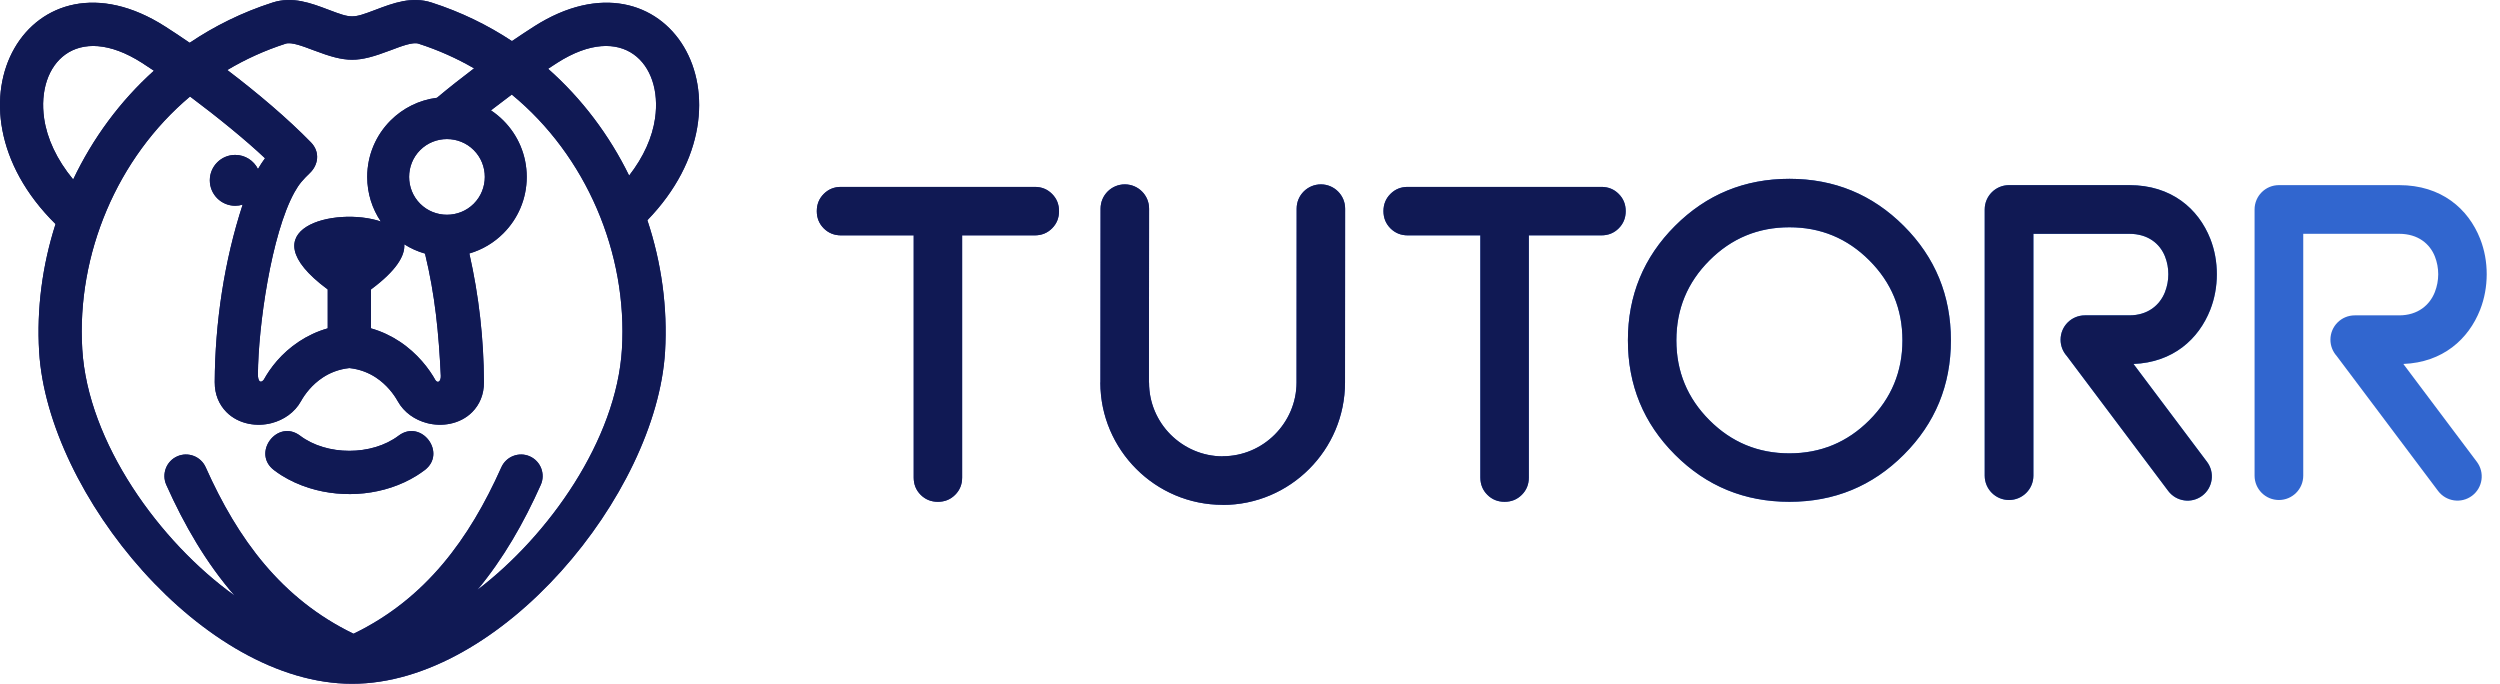 <svg width="117" height="32" viewBox="0 0 117 32" fill="none" xmlns="http://www.w3.org/2000/svg">
<path fill-rule="evenodd" clip-rule="evenodd" d="M14.044 20.39C15.292 21.335 17.406 21.335 18.654 20.39C19.715 19.589 20.934 21.203 19.872 22.004C19.751 22.095 19.624 22.182 19.494 22.264C18.025 23.174 16.109 23.353 14.472 22.838C14.006 22.692 13.567 22.492 13.172 22.244C13.053 22.168 12.938 22.088 12.827 22.004C11.765 21.203 12.983 19.589 14.044 20.39ZM6.642 2.939C6.82 3.053 7.009 3.177 7.204 3.309C5.618 4.735 4.34 6.476 3.425 8.401C2.648 7.459 2.201 6.478 2.066 5.546C1.692 2.963 3.59 0.99 6.642 2.939ZM22.172 9.534C22.861 8.845 22.861 7.713 22.172 7.025C21.484 6.336 20.352 6.336 19.663 7.025C18.975 7.713 18.975 8.845 19.663 9.534C20.352 10.223 21.484 10.223 22.172 9.534ZM24.996 1.238C24.66 1.453 24.314 1.682 23.96 1.923C22.828 1.175 21.573 0.562 20.201 0.12C19.265 -0.182 18.408 0.143 17.566 0.462C16.498 0.866 16.459 0.866 15.39 0.462C14.548 0.143 13.691 -0.182 12.755 0.12C11.335 0.577 10.04 1.218 8.877 2.003C8.484 1.732 8.098 1.476 7.725 1.238C1.474 -2.753 -3.106 4.858 2.6 10.485C1.978 12.426 1.712 14.463 1.832 16.459C2.233 23.129 9.51 32 16.478 32C23.447 32 30.723 23.129 31.125 16.459C31.247 14.402 30.962 12.3 30.297 10.306C35.73 4.699 31.182 -2.711 24.996 1.238ZM25.651 3.219C25.794 3.123 25.938 3.03 26.08 2.939C29.132 0.99 31.03 2.963 30.656 5.546C30.529 6.419 30.13 7.333 29.443 8.218C28.516 6.325 27.232 4.616 25.651 3.219ZM23.557 10.919C23.12 11.357 22.575 11.685 21.965 11.863C22.413 13.839 22.64 15.853 22.649 17.88C22.652 18.473 22.44 18.939 22.104 19.281C21.817 19.572 21.45 19.753 21.057 19.832C20.706 19.903 20.332 19.891 19.984 19.8C19.423 19.654 18.906 19.305 18.612 18.772C18.431 18.447 18.097 18.001 17.593 17.668C17.261 17.449 16.849 17.279 16.35 17.225C15.85 17.279 15.437 17.449 15.106 17.668C14.601 18.001 14.267 18.447 14.087 18.772C13.793 19.305 13.275 19.654 12.714 19.8C12.366 19.891 11.992 19.903 11.64 19.832C11.248 19.753 10.881 19.572 10.594 19.281C10.259 18.939 10.046 18.473 10.049 17.88C10.062 15.118 10.495 12.203 11.357 9.576C11.247 9.61 11.129 9.629 11.008 9.629C10.351 9.629 9.819 9.096 9.819 8.439C9.819 7.783 10.351 7.25 11.008 7.25C11.475 7.25 11.878 7.52 12.073 7.911C12.177 7.733 12.286 7.564 12.403 7.406C11.518 6.568 10.186 5.482 8.894 4.516C5.482 7.382 3.582 11.896 3.85 16.34C4.112 20.704 7.461 25.352 10.979 27.876C9.65 26.345 8.627 24.581 7.783 22.691C7.556 22.181 7.784 21.585 8.292 21.358C8.802 21.131 9.398 21.359 9.626 21.868C11.125 25.223 13.165 28.024 16.545 29.659C19.925 28.024 21.965 25.223 23.464 21.868C23.692 21.359 24.289 21.131 24.797 21.358C25.306 21.585 25.535 22.181 25.308 22.691C24.512 24.473 23.557 26.143 22.338 27.61C25.686 25.065 28.852 20.582 29.106 16.34C29.377 11.848 27.433 7.285 23.951 4.424C23.621 4.669 23.295 4.917 22.976 5.164C23.185 5.304 23.38 5.463 23.557 5.64C24.233 6.316 24.651 7.249 24.651 8.28C24.651 9.311 24.233 10.243 23.557 10.919ZM19.891 11.868C19.544 11.77 19.218 11.622 18.92 11.433C18.962 11.966 18.546 12.663 17.388 13.526C17.379 13.533 17.37 13.54 17.362 13.546V15.367C17.868 15.51 18.314 15.728 18.7 15.983C19.54 16.536 20.089 17.268 20.383 17.799C20.505 17.963 20.64 17.826 20.629 17.585C20.534 15.589 20.363 13.813 19.891 11.868ZM17.824 10.367C15.689 9.642 11.511 10.696 15.311 13.526C15.317 13.531 15.324 13.536 15.331 13.541C15.333 13.543 15.335 13.545 15.337 13.546V15.367C14.831 15.51 14.385 15.728 13.998 15.983C13.159 16.536 12.642 17.234 12.348 17.766C12.193 17.964 12.069 17.847 12.071 17.523C12.083 15.283 12.695 10.965 13.777 9.004C14.003 8.595 14.182 8.408 14.508 8.091C14.89 7.72 14.996 7.121 14.552 6.663C13.466 5.551 12.065 4.361 10.637 3.277C11.479 2.776 12.392 2.358 13.372 2.043C13.635 1.957 14.162 2.157 14.679 2.353C16.236 2.942 16.72 2.942 18.278 2.353C18.794 2.157 19.321 1.957 19.584 2.043C20.513 2.342 21.382 2.732 22.187 3.199C21.598 3.643 21.012 4.107 20.45 4.576C19.607 4.682 18.85 5.069 18.279 5.64C17.604 6.316 17.186 7.249 17.186 8.28C17.186 9.053 17.421 9.771 17.824 10.367ZM61.818 8.629C61.192 8.629 60.683 9.137 60.683 9.763L60.678 17.904C60.677 18.848 60.286 19.71 59.658 20.339C59.033 20.964 58.171 21.352 57.224 21.352H57.22V21.357C56.275 21.356 55.412 20.966 54.783 20.339C54.162 19.716 53.775 18.856 53.775 17.907V17.904H53.77L53.777 9.763C53.777 9.137 53.269 8.629 52.642 8.629C52.016 8.629 51.507 9.137 51.507 9.763L51.501 17.904H51.497V17.907C51.497 19.479 52.143 20.91 53.182 21.949C54.216 22.983 55.645 23.625 57.22 23.626V23.63H57.224C58.8 23.63 60.231 22.987 61.268 21.949C62.303 20.915 62.945 19.482 62.947 17.904L62.952 9.763C62.952 9.137 62.444 8.629 61.818 8.629ZM38.553 10.687C38.772 10.905 39.041 11.014 39.36 11.014H42.761V22.35C42.761 22.669 42.87 22.939 43.088 23.157C43.306 23.375 43.575 23.484 43.894 23.484C44.214 23.484 44.482 23.375 44.7 23.157C44.919 22.939 45.028 22.669 45.028 22.35V11.014H48.429C48.748 11.014 49.017 10.905 49.235 10.687C49.454 10.468 49.562 10.2 49.562 9.881C49.562 9.561 49.454 9.293 49.235 9.075C49.017 8.856 48.748 8.747 48.429 8.747H39.36C39.041 8.747 38.772 8.856 38.553 9.075C38.335 9.293 38.226 9.561 38.226 9.881C38.226 10.2 38.335 10.468 38.553 10.687ZM65.074 10.687C65.293 10.905 65.561 11.014 65.88 11.014H69.281V22.35C69.281 22.669 69.39 22.939 69.609 23.157C69.827 23.375 70.096 23.484 70.415 23.484C70.734 23.484 71.002 23.375 71.221 23.157C71.439 22.939 71.549 22.669 71.549 22.35V11.014H74.949C75.268 11.014 75.537 10.905 75.755 10.687C75.974 10.468 76.083 10.2 76.083 9.881C76.083 9.561 75.974 9.293 75.755 9.075C75.537 8.856 75.268 8.747 74.949 8.747H65.88C65.561 8.747 65.293 8.856 65.074 9.075C64.856 9.293 64.746 9.561 64.746 9.881C64.746 10.2 64.856 10.468 65.074 10.687ZM78.391 10.573C76.921 12.043 76.186 13.828 76.186 15.927C76.186 18.026 76.921 19.811 78.391 21.28C79.86 22.75 81.645 23.484 83.744 23.484C85.844 23.484 87.628 22.75 89.097 21.28C90.567 19.811 91.302 18.026 91.302 15.927C91.302 13.828 90.567 12.043 89.097 10.573C87.628 9.104 85.844 8.369 83.744 8.369C81.645 8.369 79.86 9.104 78.391 10.573ZM80.003 19.667C78.97 18.635 78.454 17.388 78.454 15.927C78.454 14.465 78.97 13.218 80.003 12.186C81.035 11.152 82.282 10.636 83.744 10.636C85.205 10.636 86.453 11.152 87.485 12.186C88.518 13.218 89.034 14.465 89.034 15.927C89.034 17.388 88.518 18.635 87.485 19.667C86.453 20.701 85.205 21.217 83.744 21.217C82.282 21.217 81.035 20.701 80.003 19.667ZM94.023 23.4C94.653 23.4 95.163 22.89 95.163 22.261V10.942H99.65C100.534 10.942 101.088 11.408 101.324 12.005C101.428 12.269 101.48 12.553 101.479 12.836C101.479 13.119 101.425 13.404 101.321 13.671C101.081 14.28 100.523 14.759 99.65 14.759H97.573C96.945 14.759 96.435 15.268 96.435 15.898C96.435 16.191 96.545 16.457 96.727 16.66L101.473 22.976C101.849 23.476 102.56 23.578 103.062 23.202C103.563 22.826 103.664 22.115 103.288 21.614L99.846 17.033C101.695 16.961 102.897 15.874 103.439 14.498C103.644 13.977 103.748 13.408 103.748 12.836C103.749 12.266 103.648 11.699 103.442 11.177C102.884 9.765 101.623 8.664 99.65 8.664H94.023C93.394 8.664 92.884 9.174 92.884 9.803V22.261C92.884 22.89 93.394 23.4 94.023 23.4Z" fill="url(#paint0_radial)"/>
<path fill-rule="evenodd" clip-rule="evenodd" d="M14.044 20.39C15.292 21.335 17.406 21.335 18.654 20.39C19.715 19.589 20.934 21.203 19.872 22.004C19.751 22.095 19.624 22.182 19.494 22.264C18.025 23.174 16.109 23.353 14.472 22.838C14.006 22.692 13.567 22.492 13.172 22.244C13.053 22.168 12.938 22.088 12.827 22.004C11.765 21.203 12.983 19.589 14.044 20.39ZM6.642 2.939C6.82 3.053 7.009 3.177 7.204 3.309C5.618 4.735 4.34 6.476 3.425 8.401C2.648 7.459 2.201 6.478 2.066 5.546C1.692 2.963 3.59 0.99 6.642 2.939ZM22.172 9.534C22.861 8.845 22.861 7.713 22.172 7.025C21.484 6.336 20.352 6.336 19.663 7.025C18.975 7.713 18.975 8.845 19.663 9.534C20.352 10.223 21.484 10.223 22.172 9.534ZM24.996 1.238C24.66 1.453 24.314 1.682 23.96 1.923C22.828 1.175 21.573 0.562 20.201 0.12C19.265 -0.182 18.408 0.143 17.566 0.462C16.498 0.866 16.459 0.866 15.39 0.462C14.548 0.143 13.691 -0.182 12.755 0.12C11.335 0.577 10.04 1.218 8.877 2.003C8.484 1.732 8.098 1.476 7.725 1.238C1.474 -2.753 -3.106 4.858 2.6 10.485C1.978 12.426 1.712 14.463 1.832 16.459C2.233 23.129 9.51 32 16.478 32C23.447 32 30.723 23.129 31.125 16.459C31.247 14.402 30.962 12.3 30.297 10.306C35.73 4.699 31.182 -2.711 24.996 1.238ZM25.651 3.219C25.794 3.123 25.938 3.03 26.08 2.939C29.132 0.99 31.03 2.963 30.656 5.546C30.529 6.419 30.13 7.333 29.443 8.218C28.516 6.325 27.232 4.616 25.651 3.219ZM23.557 10.919C23.12 11.357 22.575 11.685 21.965 11.863C22.413 13.839 22.64 15.853 22.649 17.88C22.652 18.473 22.44 18.939 22.104 19.281C21.817 19.572 21.45 19.753 21.057 19.832C20.706 19.903 20.332 19.891 19.984 19.8C19.423 19.654 18.906 19.305 18.612 18.772C18.431 18.447 18.097 18.001 17.593 17.668C17.261 17.449 16.849 17.279 16.35 17.225C15.85 17.279 15.437 17.449 15.106 17.668C14.601 18.001 14.267 18.447 14.087 18.772C13.793 19.305 13.275 19.654 12.714 19.8C12.366 19.891 11.992 19.903 11.64 19.832C11.248 19.753 10.881 19.572 10.594 19.281C10.259 18.939 10.046 18.473 10.049 17.88C10.062 15.118 10.495 12.203 11.357 9.576C11.247 9.61 11.129 9.629 11.008 9.629C10.351 9.629 9.819 9.096 9.819 8.439C9.819 7.783 10.351 7.25 11.008 7.25C11.475 7.25 11.878 7.52 12.073 7.911C12.177 7.733 12.286 7.564 12.403 7.406C11.518 6.568 10.186 5.482 8.894 4.516C5.482 7.382 3.582 11.896 3.85 16.34C4.112 20.704 7.461 25.352 10.979 27.876C9.65 26.345 8.627 24.581 7.783 22.691C7.556 22.181 7.784 21.585 8.292 21.358C8.802 21.131 9.398 21.359 9.626 21.868C11.125 25.223 13.165 28.024 16.545 29.659C19.925 28.024 21.965 25.223 23.464 21.868C23.692 21.359 24.289 21.131 24.797 21.358C25.306 21.585 25.535 22.181 25.308 22.691C24.512 24.473 23.557 26.143 22.338 27.61C25.686 25.065 28.852 20.582 29.106 16.34C29.377 11.848 27.433 7.285 23.951 4.424C23.621 4.669 23.295 4.917 22.976 5.164C23.185 5.304 23.38 5.463 23.557 5.64C24.233 6.316 24.651 7.249 24.651 8.28C24.651 9.311 24.233 10.243 23.557 10.919ZM19.891 11.868C19.544 11.77 19.218 11.622 18.92 11.433C18.962 11.966 18.546 12.663 17.388 13.526C17.379 13.533 17.37 13.54 17.362 13.546V15.367C17.868 15.51 18.314 15.728 18.7 15.983C19.54 16.536 20.089 17.268 20.383 17.799C20.505 17.963 20.64 17.826 20.629 17.585C20.534 15.589 20.363 13.813 19.891 11.868ZM17.824 10.367C15.689 9.642 11.511 10.696 15.311 13.526C15.317 13.531 15.324 13.536 15.331 13.541C15.333 13.543 15.335 13.545 15.337 13.546V15.367C14.831 15.51 14.385 15.728 13.998 15.983C13.159 16.536 12.642 17.234 12.348 17.766C12.193 17.964 12.069 17.847 12.071 17.523C12.083 15.283 12.695 10.965 13.777 9.004C14.003 8.595 14.182 8.408 14.508 8.091C14.89 7.72 14.996 7.121 14.552 6.663C13.466 5.551 12.065 4.361 10.637 3.277C11.479 2.776 12.392 2.358 13.372 2.043C13.635 1.957 14.162 2.157 14.679 2.353C16.236 2.942 16.72 2.942 18.278 2.353C18.794 2.157 19.321 1.957 19.584 2.043C20.513 2.342 21.382 2.732 22.187 3.199C21.598 3.643 21.012 4.107 20.45 4.576C19.607 4.682 18.85 5.069 18.279 5.64C17.604 6.316 17.186 7.249 17.186 8.28C17.186 9.053 17.421 9.771 17.824 10.367ZM61.818 8.629C61.192 8.629 60.683 9.137 60.683 9.763L60.678 17.904C60.677 18.848 60.286 19.71 59.658 20.339C59.033 20.964 58.171 21.352 57.224 21.352H57.22V21.357C56.275 21.356 55.412 20.966 54.783 20.339C54.162 19.716 53.775 18.856 53.775 17.907V17.904H53.77L53.777 9.763C53.777 9.137 53.269 8.629 52.642 8.629C52.016 8.629 51.507 9.137 51.507 9.763L51.501 17.904H51.497V17.907C51.497 19.479 52.143 20.91 53.182 21.949C54.216 22.983 55.645 23.625 57.22 23.626V23.63H57.224C58.8 23.63 60.231 22.987 61.268 21.949C62.303 20.915 62.945 19.482 62.947 17.904L62.952 9.763C62.952 9.137 62.444 8.629 61.818 8.629ZM38.553 10.687C38.772 10.905 39.041 11.014 39.36 11.014H42.761V22.35C42.761 22.669 42.87 22.939 43.088 23.157C43.306 23.375 43.575 23.484 43.894 23.484C44.214 23.484 44.482 23.375 44.7 23.157C44.919 22.939 45.028 22.669 45.028 22.35V11.014H48.429C48.748 11.014 49.017 10.905 49.235 10.687C49.454 10.468 49.562 10.2 49.562 9.881C49.562 9.561 49.454 9.293 49.235 9.075C49.017 8.856 48.748 8.747 48.429 8.747H39.36C39.041 8.747 38.772 8.856 38.553 9.075C38.335 9.293 38.226 9.561 38.226 9.881C38.226 10.2 38.335 10.468 38.553 10.687ZM65.074 10.687C65.293 10.905 65.561 11.014 65.88 11.014H69.281V22.35C69.281 22.669 69.39 22.939 69.609 23.157C69.827 23.375 70.096 23.484 70.415 23.484C70.734 23.484 71.002 23.375 71.221 23.157C71.439 22.939 71.549 22.669 71.549 22.35V11.014H74.949C75.268 11.014 75.537 10.905 75.755 10.687C75.974 10.468 76.083 10.2 76.083 9.881C76.083 9.561 75.974 9.293 75.755 9.075C75.537 8.856 75.268 8.747 74.949 8.747H65.88C65.561 8.747 65.293 8.856 65.074 9.075C64.856 9.293 64.746 9.561 64.746 9.881C64.746 10.2 64.856 10.468 65.074 10.687ZM78.391 10.573C76.921 12.043 76.186 13.828 76.186 15.927C76.186 18.026 76.921 19.811 78.391 21.28C79.86 22.75 81.645 23.484 83.744 23.484C85.844 23.484 87.628 22.75 89.097 21.28C90.567 19.811 91.302 18.026 91.302 15.927C91.302 13.828 90.567 12.043 89.097 10.573C87.628 9.104 85.844 8.369 83.744 8.369C81.645 8.369 79.86 9.104 78.391 10.573ZM80.003 19.667C78.97 18.635 78.454 17.388 78.454 15.927C78.454 14.465 78.97 13.218 80.003 12.186C81.035 11.152 82.282 10.636 83.744 10.636C85.205 10.636 86.453 11.152 87.485 12.186C88.518 13.218 89.034 14.465 89.034 15.927C89.034 17.388 88.518 18.635 87.485 19.667C86.453 20.701 85.205 21.217 83.744 21.217C82.282 21.217 81.035 20.701 80.003 19.667ZM94.023 23.4C94.653 23.4 95.163 22.89 95.163 22.261V10.942H99.65C100.534 10.942 101.088 11.408 101.324 12.005C101.428 12.269 101.48 12.553 101.479 12.836C101.479 13.119 101.425 13.404 101.321 13.671C101.081 14.28 100.523 14.759 99.65 14.759H97.573C96.945 14.759 96.435 15.268 96.435 15.898C96.435 16.191 96.545 16.457 96.727 16.66L101.473 22.976C101.849 23.476 102.56 23.578 103.062 23.202C103.563 22.826 103.664 22.115 103.288 21.614L99.846 17.033C101.695 16.961 102.897 15.874 103.439 14.498C103.644 13.977 103.748 13.408 103.748 12.836C103.749 12.266 103.648 11.699 103.442 11.177C102.884 9.765 101.623 8.664 99.65 8.664H94.023C93.394 8.664 92.884 9.174 92.884 9.803V22.261C92.884 22.89 93.394 23.4 94.023 23.4Z" fill="#101954"/>
<path fill-rule="evenodd" clip-rule="evenodd" d="M107.792 22.261C107.792 22.89 107.282 23.4 106.653 23.4C106.024 23.4 105.514 22.89 105.514 22.261V9.803C105.514 9.174 106.024 8.664 106.653 8.664H112.28C114.252 8.664 115.514 9.765 116.071 11.177C116.277 11.699 116.379 12.267 116.378 12.837C116.377 13.408 116.274 13.977 116.069 14.498C115.527 15.874 114.324 16.961 112.476 17.033L115.917 21.614C116.294 22.115 116.192 22.827 115.691 23.202C115.189 23.578 114.478 23.476 114.102 22.976L109.356 16.66C109.175 16.457 109.064 16.191 109.064 15.898C109.064 15.268 109.574 14.759 110.203 14.759H112.28C113.152 14.759 113.71 14.281 113.95 13.671C114.055 13.404 114.108 13.119 114.109 12.837C114.109 12.553 114.057 12.269 113.953 12.005C113.717 11.408 113.163 10.942 112.28 10.942H107.792V22.261Z" fill="#3166CF"/>
<defs>
<radialGradient id="paint0_radial" cx="0" cy="0" r="1" gradientUnits="userSpaceOnUse" gradientTransform="translate(0.154 0.178) rotate(12.08) scale(110.491 101.793)">
<stop stop-color="#101954"/>
<stop offset="0.442" stop-color="#2737A0"/>
<stop offset="1" stop-color="#3B95FF"/>
</radialGradient>
</defs>
</svg>
